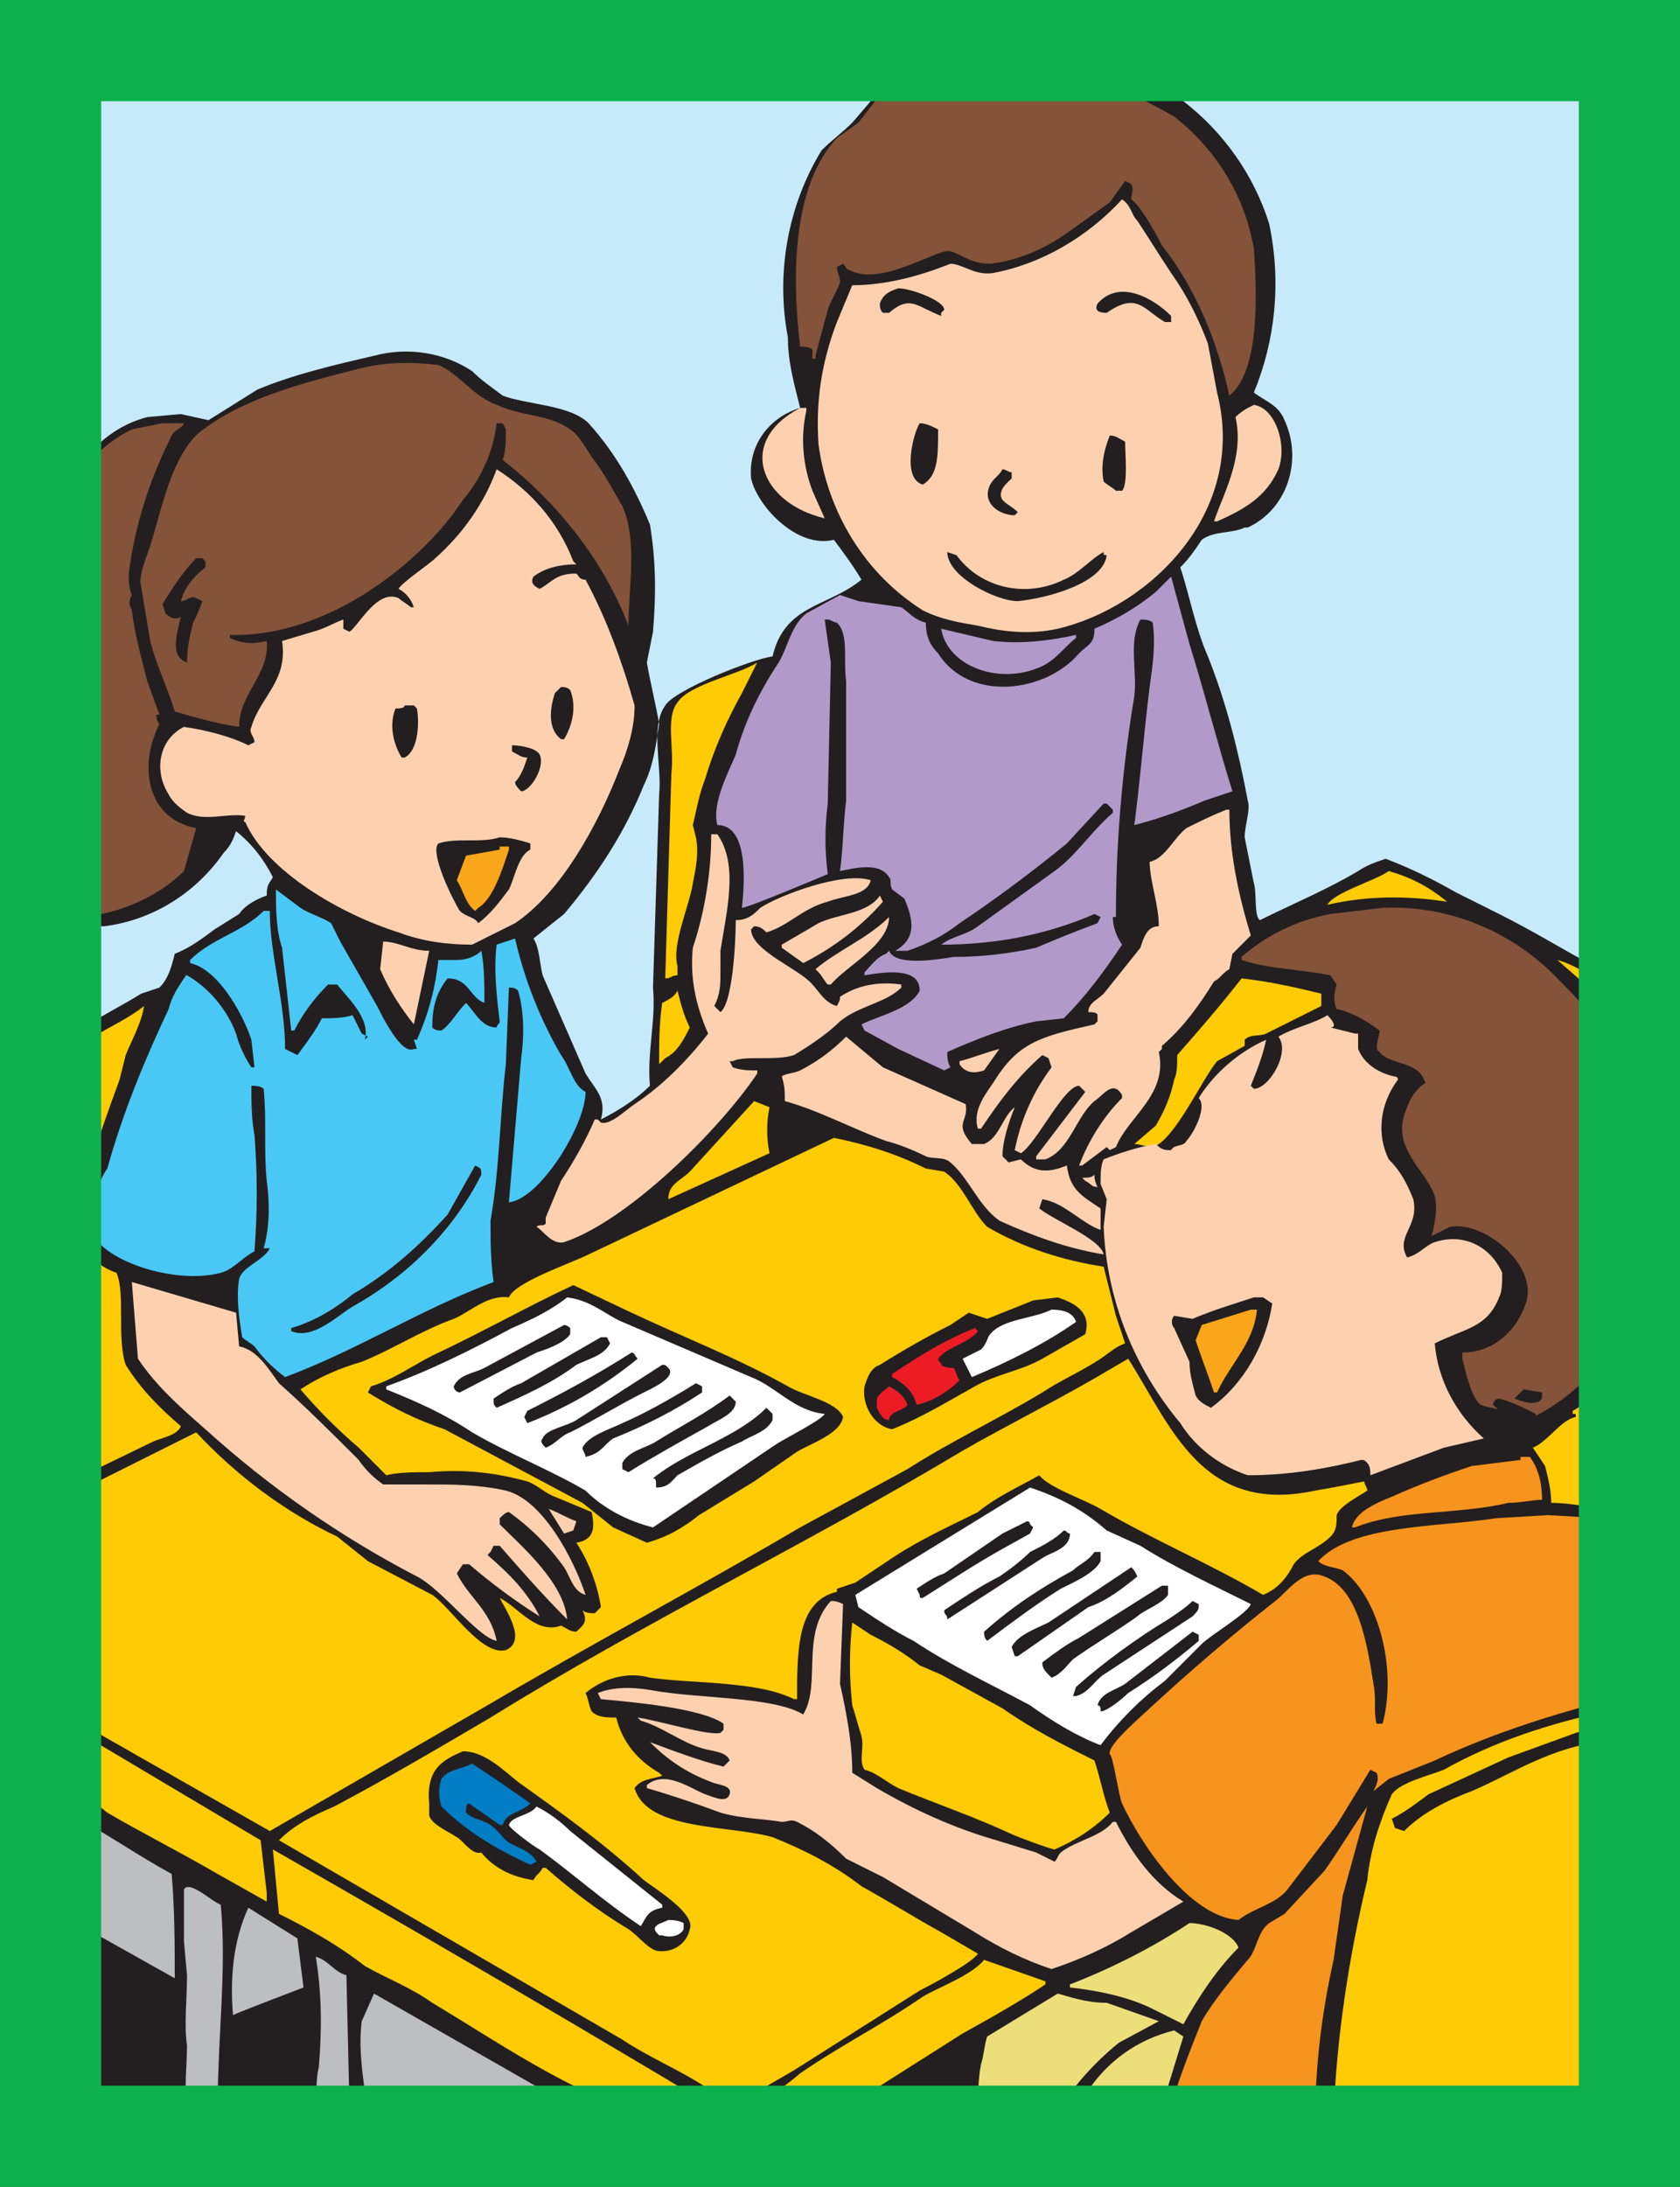 <svg version="1.1" id="Layer_1" xmlns="http://www.w3.org/2000/svg" x="0" y="0" viewBox="0 0 54.8 71.3" style="enable-background:new 0 0 54.8 71.3" xml:space="preserve"><rect x="0" y="0" width="54.8" height="71.3" fill="#333333" stroke="none"/><style>.st2{fill:#231f20}.st2,.st3,.st4,.st5{fill-rule:evenodd;clip-rule:evenodd}.st3{fill:#845339}.st4{fill:#fdd1b0}.st5{fill:#b19aca}.st10,.st11,.st13,.st14{fill-rule:evenodd;clip-rule:evenodd}.st6{fill:#ffcb05}.st6,.st7,.st9{fill-rule:evenodd;clip-rule:evenodd}.st7{fill:#faa61a}.st9{fill:#fff}.st10{fill:#ed1c24}.st11{fill:#f7941d}.st13{fill:#bcbec0}.st14{fill:#ecdf7a}</style><g id="Layer_2_00000106132749606030149240000010499908019053628860_"><path style="fill:none" d="M1 .4h52.9v70.4H1z"/><g id="Layer_1-2"><path d="M1.3 2.5h51.9v59.9H1.3V2.5z" style="fill:#c7eafb"/><path class="st2" d="M34.1 1.6c.8 0 1.5.2 2.2.6.8.3 1.6.6 2.3 1.1 1.3 1 2.3 2.4 2.8 4 .4 1.9.2 3.8-.5 5.5.4.3.8.4 1 .9.6 1.3.1 2.9-1.2 3.5h-.1c-.4.2-1 .1-1.4.4-.2.3-.4.6-.7.9.3.9.5 2 .9 2.9.6 1.5 1 3.1 1.3 4.7.1.3-.1.8-.1 1.2l.3 1.5c.1.3 0 1.1.2 1.2 1-.5 2.2-1 3.2-1.6.3-.2.6-.3.9-.4.8.3 1.6.7 2.3 1.1l1.4.7c1 .5 2 1.1 2.9 1.6.9.3 1.7.8 2.4 1.4 0 .8-.1 1.5-.1 2.2.1.6.5.9.3 1.7l-.3 2.2-.4 1.2-.2 1.9c-.2.5-.5 1-.6 1.5-.1.3-.1 1.2-.1 1.6V48l-.1 1.3c.2.4.3.8.4 1.2 0 1-.1 1.9-.3 2.9-.1 2 .2 4.2-.1 6.2-.4 2.4.5 4.8.2 6.8-.1.7.2 2.6-.3 2.8-.6-.4-2.1.1-3 0-1-.1-2 0-3 .1l-2 .1c-1.1.2-2.2.3-3.2.2-1.3-.1-2.5-.2-3.8-.3-1.1-.2-2.2-.3-3.4-.2l-3.6-.1c-1.1.2-2.4 0-3.3.2-.5.1-.9.1-1.4.1-.9.1-1.9.1-2.8.1-.8 0-1.5-.1-2.3-.3-.1 0-.1.2-.3.2l-.5-.1-.8-.1c-1.6-.1-3.4.1-4.9-.1l-4.4.1c-1.6.2-3.5-.1-4.9.1-1 .2-3.4.2-3.8-.4-.2-.8-.2-1.6-.1-2.4v-7.7c-.1-1.3-.1-2.6 0-3.9v-1.9c.2-1.1.2-2.3.2-3.4 0-.4 0-.7-.1-1.1.1-1.8.1-3.6.2-5.4v-1.3c-.2-2-.1-3.9.1-5.9l.1-1c.5-1.2 1.9-1.7 3-2.4l.6-.2c.3-.3.4-.7.5-1.1.5-.2.9-.5 1.3-.8l.8-.5c.2-.3.6-.5.9-.6 0-.4.1-.4.2-.6-.3-.6-.7-1.1-1.2-1.5-.1.3-.2.5-.4.7-.9 1.3-2.3 2.2-3.9 2.4-.7 0-1.4-.2-2-.6v-.1c.2-.1.3-.3.4-.4.8-1 1.1-2.3.7-3.5-.4-2.4-1.8-5.1-1-7.9.5-1.8 1.4-3.6 3.3-4.1l1.1-.1.9.2 1.6-1c1.2-.5 2.5-.8 3.8-1.1 1.1-.3 2.3-.1 3.2.5.3.3.6.5 1 .8.8.3 2.2.3 2.8.9.9 1 1.5 2.1 2 3.3.2 1.2.2 2.3.1 3.5l-.2 1c.1.6.3 1.4.4 2-.1.7-.2 1.4-.5 2-.6 1.5-1.5 2.9-2.6 4.2l-1 .8c.2.3.2.8.3 1.2l1.4 3.2c.3.5.7.8.5 1.5.6-.3 1.2-.7 1.6-1.1-.1-1.1.2-2.1.1-3.2l.2-6.3c.1-.9-.3-2.2.2-2.9.3-.5 2.8-1.5 3.5-1.6.4-1.7 1.8-1.6 2.9-2.5-.3-.5-.6-.9-.9-1.3-1.2.3-2.5-1.1-2.7-2-.1-1.1.6-2 1.6-2.3-.2-.8-.4-1.5-.4-2.3-.4-2.1 0-4.3 1.1-6.1.3-.3.7-.6 1-.9l.6-.7.6-.8c.9-.3 1.9-.6 2.8-.8.8-.1 1.6.1 2.3-.1"/><path class="st3" d="M34.3 1.9c-.7.1-1.5.2-2.2.2-.7.1-1.4.2-2 .4-.5.1-1 .4-1.4.6L28 4l-.7.5c-1.4 1.5-1.5 4.3-1.2 6.8.1 0 .3 0 .4.1v.3h.1v-.1l.4-1.5c.1-.3.3-.6.4-.9 0-.2-.1-.3-.1-.5l.2-.1c.1.1.1.2.2.2.9.5 2.4-.4 3.1-.6.4-.1.7.4 1.5.4.9-.1 1.8-.5 2.5-1l1.4-1 .5-.7.2.1c.1.2 0 .3 0 .5.3.2.8 1.1 1 1.5 1.1 1.4 1.8 3.1 2.2 4.9 1-.8.9-3.3.8-4.8-.3-1.7-1.2-3.2-2.6-4.3-.7-.4-1.5-.8-2.3-1.1-.4-.5-1.1-.7-1.7-.8"/><path class="st4" d="M36.6 6.5c-1.1 1.2-2.6 2.1-4.2 2.4-.6.1-1-.3-1.4-.3-1 .4-2.1.7-3.2.7l-.5 1.2c-.5 1.3-.7 2.6-.6 4 .3 2.2 1.5 4.2 3.4 5.4.6.3 1.2.4 1.8.5.8.2 1.7.3 2.6.1 3-.7 6.2-3.8 5.2-7.7l-.3-1.6c-.3-.8-.7-1.6-1.2-2.3-.4-.6-.7-1.1-1.1-1.7-.2-.2-.2-.5-.5-.7"/><path class="st2" d="M29.3 9.4c.4 0 1.5.4 1.5.7l-.1.1v.1c-.8-.3-1-.7-1.7-.1h-.2c-.1-.1-.1-.2-.1-.3.1-.3.3-.4.6-.5m8.9 1.1H38c-.7-.4-.9-1-1.9-.3-.3 0-.4-.1-.3-.3.7-.8 1.8-.2 2.4.4v.2"/><path class="st3" d="M7.5 20.7c3.2.1 6.3-2.4 7.6-4.4.6-.7 1-1.6 1.1-2.5h.2l.1.2c0 .3 0 .7-.1 1 1.8 1.4 3.3 3.3 4.1 5.4 0-1.2.3-2.8-.2-3.9-.3-.5-.6-1.1-1-1.6-.2-.3-.4-.7-.7-.9-.7-.5-1.5-.4-2.4-.8-.8-.3-1.2-1-1.9-1.3-.8-.1-1.7-.1-2.5.1-2 .5-3.9 1-5.3 2.1-.9.8-1.2 2.4-1.6 3.7-.1.3-.4 1-.3 1.3l.3 1.8c.2.8.6 1.6.8 2.3.7.2 1.4.4 2.1.5 0-1.1 1-1.7.9-2.8-.4.1-.8.1-1.2-.1v-.1"/><path class="st4" d="M40.9 13.2c-.2.1-.4.2-.6.4.3 1.3-.4 2.5-.7 3.4h.1c.9-.4 1.6-.8 2-1.7.3-.8-.1-2-.8-2.1m-14.8.1c-2.1 1.1-1.3 3.1.8 3.6l-.4-.9c-.3-.8-.4-1.7-.2-2.6v-.1h-.2z"/><path class="st3" d="m5.3 13.8-1 .2c-.6.3-1.1.7-1.5 1.2-1.3 2-1.7 4.5-1 6.8.5 1.5.8 3 1 4.6l.1 1.2c-.2.9-.8 1.2-1.1 1.8.5.2 1 .2 1.5.2 1-.2 2-.7 2.7-1.4l.4-1.4c-1.6-.3-1.9-2-1.2-3.4-.1-.1-.1-.2-.1-.3h.1l-.4-1.1c-.2-.8-.4-1.5-.5-2.3-.1-.2-.1-.3 0-.5-.1-.2-.1-.5-.1-.7.2-1.6.7-3.1 1.4-4.5.1-.2.3-.2.4-.4h-.7"/><path class="st2" d="M30 13.8c.2 0 .4.1.6.2 0 .9 0 1.5-.5 1.8-.7-.2-.3-1.7-.1-2m6.2.4c.2 0 .3.1.5.2 0 .4.1 1.4-.1 1.6h-.2c-.1-.1-.3-.2-.4-.3-.1-.5 0-1 .2-1.5"/><path class="st4" d="M16.2 15.3c-.4 1.1-1.1 2.1-2 2.9-.2.2-1.1.8-1.2 1 .2.1.4.3.5.6h-.1c-.1-.1-.3-.2-.4-.3-.7-.3-1.3.9-1.6 1.1l-.2-.1v-.3c-.3.1-.6.3-1 .4l-1 .3c.2 1.3-.7 1.8-1 2.8-.1.2.1.3.1.5l-.2.1c-.6-.3-1.4-.5-2.1-.6-.8.4-1 1.4-.5 2.2.1.2.3.4.6.6.6.3 1.3 0 1.9.1 0 .1-.1.2 0 .2.7 1.6 3.1 3 5 3.6.8.3 1.6.4 2.4.4l1.4-.7c1.5-1 2.7-3.2 3.4-5 .3-.7.5-1.4.5-2.1-.4-1.4-.9-2.8-1.6-4.1-.2 0-.2-.1-.3-.2-.7 0-.8.3-1.2.5-.2-.1-.3-.2-.2-.4.4-.3.9-.4 1.4-.4l-.1-.1c-.5-1.3-1.4-2.3-2.5-3"/><path class="st2" d="M32.7 15.3c.1 0 .2.1.3.1v.2c-.1.1-.5.4-.3.7.2.2.3.2.5.4l-.1.1c-.5 0-1.1-.4-.8-1 .1-.2.3-.3.4-.5M30.9 18l.3.1c.8 1.1 2.3 1.4 3.5.8.5-.2.9-.7 1.3-.9 0 .1 0 .1.1.1-.1.9-1.9 1.4-2.9 1.5-.7 0-2.3-.8-2.3-1.6m-24.5.2h.2l.1.1v.2c-.4.3-.7.7-.8 1.1.2 0 .3-.2.5-.1l.2.1c-.1.3-.2.5-.3.7-.1.4-.2.8-.2 1.3-.6-.2-.3-1-.2-1.5-.1.1-.3.1-.5-.1l-.1-.3c.3-.5.7-1.1 1.1-1.5"/><path class="st5" d="M36.4 29.9c0-2.4.2-4.8.6-7.2.1-.8-.2-1.8.2-2.5.1 0 .3 0 .4.1.1.7 0 1.4-.1 2.1-.2 1.6-.3 3-.5 4.5.8-.2 1.6-.5 2.3-.8l.9-.3c-.5-1.6-.9-3.2-1.4-4.8l-.6-2.2-.5.5c-.6.5-1.3.9-2 1.2 0 .5-.2.5-.5.8-1.1 1.3-3.6 1.6-4.6 0-.3-.3-.4-.6-.4-1-.4-.1-.5-.3-.8-.5l-1.4-.2-.6-.2-1.1.6c-.5.4-.6 1.1-.9 1.6-.6.9-1.1 1.9-1.4 3-.2.5-.8 1.6-.6 2.3 1 0 .9 1.8.8 2.7.2 0 2.8-1.1 2.8-1.1-.1-.8-.1-1.5 0-2.3l.1-4.6-.2-1.4h.1c.1 0 .2.1.3.1.4.4.2 1.2.3 1.9v3.9c-.1.8-.1 1.6-.2 2.3.5-.1 1.3-.3 1.6.2.1.1 0 .2.1.4l.4.3c.3.7.4 1.3-.3 1.7h.4c.6-.2 1.2-.5 1.7-.9 1.2-.8 2.4-1.7 3.5-2.6l1.2-1.3h.1l.2.2v.1c-.7.6-1.2 1.4-1.9 1.9l-2.5 1.8c-.4.3-.8.3-1.2.6 1.7 0 3.4-.3 5-1l.2.1-.1.2c-.8.3-1.3.5-2 .8-.9.2-1.8.3-2.7.3-.6.1-1.9.3-2.1-.2l-.1.1c-.3.1-.5.4-.7.6v.1c.6-.1 1.8-.3 1.8.5-.3.6-1.3.8-1.9 1.1l.1.2 1.1.6 1.5.7.2-.1c-.1-.2-.1-.3-.1-.5.9-.4 1.9-.8 2.9-1l.9-.1c.7-.7 1.3-1.5 1.9-2.4-.2-.3-.3-.6-.3-.9h.1z"/><path class="st5" d="M30.7 20.5c.2 1.2 1.8 1.8 3.1 1.3.6-.2.9-.7 1.3-1v-.1c-.9.2-1.8.3-2.7.2l-1.7-.4"/><path class="st6" d="M24.7 21.6c-.6.4-2.2.7-2.6 1.3-.4.5-.1 1.5-.2 2.3l-.2 6.7c.2 0 .2-.1.4-.1v-.3c-.2-.7.4-2 .5-2.7.1-.5.2-1 .1-1.5l-.1-.4c.1-.4.2-1 .4-1.5.3-1 .7-1.9 1.2-2.8l.5-1z"/><path class="st2" d="M18.3 22.4c.1 0 .2 0 .3.1.2.5.1 1.1-.2 1.6h-.1c-.4-.3-.4-.9-.2-1.5l.2-.2m-5.1.6h.3l.1.1c.1.6 0 1.4-.4 1.6h-.1c-.3-.5-.4-1.1-.2-1.6.1 0 .3 0 .3-.1m3.5 1.3c.3 0 .8.1.9.3.2.4-.3 1.2-.6 1.2-.1-.1-.2-.2-.2-.3.2-.2.3-.5.4-.8-.2 0-.3-.1-.5-.2v-.2"/><path class="st4" d="M37.8 30.2c-.4 0-.5.4-.6.7L36 32.4c-.2.2-.5.3-.5.6.1 0 .3 0 .3.1v.2l-.1.1c-1.8.4-2.5.6-3.3 1.9-.2.3-.7.9-.5 1.5h.1c.6-.9 1.2-1.7 2-2.4l.2.1.1.3c-.6.8-1 1.7-1.2 2.7l.2.1c.5-.3 1.4-2.2 1.9-2.2l.2.2-1.6 2.1v.1h.3c.8-.3 1-1.4 1.6-1.9.3-.2.6-.7.9-.2v.1c-.6.6-1.1 1.4-1.4 2.2h.1l.8-.6.1.1.2-.1c.4-1 1.7-1.7 1.4-3.1l.1-.1v-.1c.7-.6 1.2-1.3 1.7-2.1.2-.1.3-.3.5-.4l.1-.5.6-.6c-.4-1.3-.7-2.7-.7-4.1H40c-.5.2-.9.4-1.3.6-.4.3-.7 1-1.2 1.1 0 .6.3 1.4.3 2.1m-14.6-3c0 1.2-.2 2.5-.6 3.7-.1 1 .1 1.9.5 2.8-.7.9-1.5 1.7-2.4 2.3-.3.2-.8.7-1.1.6l-.1-.1h-.1c-.3.7-.7 1.4-1.1 2l-.5 1.2v.2c-.1.1-.2 0-.3.1.2.1.5.6.9.5 2.1-.7 5.1-3.7 6.3-5.5v-.1c-.3 0-.5 0-.8-.1l-.1-.2h.1c.4-.2 1.4 0 2-.2.5-.3 1.1-.7 1.5-1.1.6-.5 1.5-.6 2-1.1v-.1c-.7-.1-1.4 0-2 .4 0 .1 0 .1-.1.3-.4-.1-.6-.5-.8-.7-.4-.5-2-1.1-2-1.8l.1-.1c.2 0 .3.1.4.2.7-.2 1.2-.8 2-1 .5-.2 1.3-.2 1.4-.7-.9-.3-3 .5-3.6.9-.2.2-.4.4-.8.4 0 .7-.1 2.7-.5 3l-.2-.2c.2-.4.2-.7.2-1.1V31c.2-1.3.6-2.8-.1-3.8h-.2"/><path class="st2" d="M16.3 27.3c.3 0 .7.1 1 .2v.2c-.4.2-.5.9-.7 1.3-.3.4-.6.8-1 1.1-.1-.2-.4-.2-.6-.4-.2-.3-1-1.9-.7-2.2.6-.2 1.4 0 2-.2"/><path class="st7" d="m16.3 27.7-1.1.2-.3.8c.2.3.3.8.6 1l.1-.1c.5-.3.8-1.3 1-1.9v-.1h-.3z"/><path class="st6" d="M45.3 28.4c-.4.3-1.8.7-2 1.1 1.3-.3 2.6-.3 3.9-.1-.6-.5-1.2-.8-1.9-1"/><path d="M16.6 39.2c1-.1 2.5-2.5 2.5-3.6-.4-.2-.5-.8-.8-1.2-.7-1.2-1.2-2.5-1.5-3.8l-.6.2c-.1.8 0 1.7.1 2.5 0 .1-.1.1-.1.2-.5 0-.7-.5-1-.8-.3.3-.5.7-.8.9-.1 0-.2 0-.3-.1 0-.6.1-1.1.5-1.6.7 0 .7.6 1.2.8 0-.6 0-1.2-.1-1.7-.2.2-.5.3-.8.3h-.6c-.1.9-.3 1.7-.7 2.6h-.1l.1.3h-.1c-.4.2-1-1-1.2-1.4l-1.2-2.1-.3-.6c-.3-.2-.7-.3-1-.5L9 29c0 .6 0 1.3.2 1.9l.3 2.7h.1c.3-.6.7-1.1 1.1-1.5h.3c.3.4 1.1 1.1.9 1.8l.1-.1-.2-.1-.3-.6c-.3.1-.7.1-1 .1-.2.4-.5.8-.8 1.2l-.4-.2c0-1.5-.5-3.1-.5-4.5h-.2c-.7.7-1.7.9-2.4 1.6v.1c.9.2 1.7 1.6 2 2.5l.1.9h-.1c-.2-.3-.4-.7-.5-1.1-.3-.8-.9-1.5-1.6-1.9-.1 0 0 0-.1.1-.2.3-.4.6-.5 1-.8 1.7-1.5 3.4-2 5.2-.3.4-.5 1.2-.6 1.9.3 1.1 2.8 1.9 4.3 1.5.4-.1.7-.5 1.1-.7.1-1.3.1-2.5 0-3.8-.1-.5-.1-1.1-.1-1.6.1 0 .3 0 .4.1.1 1 0 2 .1 3 .1.7.1 1.5-.1 2.2h.2c-.2.4-.9.6-1 1-.1.6 0 1.3.1 1.9.1.1.3.2.4.3.3.4.6.7 1 1 2.4-.9 4.4-2.2 6.8-3.1-.1-.7-.1-1.4-.1-2 .3-1.7.3-3.4.5-5.1l.1-2.5c.1 0 .2 0 .3.1.2.7.2 1.5.1 2.2l-.4 4.7" style="fill-rule:evenodd;clip-rule:evenodd;fill:#49c8f5"/><path class="st4" d="M28.7 29.2c-.4.6-1.4.6-2 .9l-1.2.7v.1l.7.5c1-.5 1.9-1.2 2.6-2l-.1-.2"/><path class="st3" d="m45.1 29.6-1.7.2c-1.1.2-2.1.7-2.9 1.4v.1c.9.3 1.9.3 2.9.5l.2.3c-.1.3-.1.6 0 .8.5.1 1 .4 1.4.7 0 .2-.2.6 0 .7.3.4 1.1.3 1.4.8l.1.2c-.3.2-.5.5-.6.8-.6 1.3.6 2 .9 2.9.1.4 0 .9-.1 1.3l.6-.3c1.1-.2 2.8 1.2 2.5 2.4-.3 1-1.1 1.7-2.1 1.7v.2c.1.4.3 1.3.6 1.5.2.1.5.1.7.2.2.2.5.3.8.3.7-.3 1.4-.8 2-1.4.3-.4.5-.9.6-1.3l.8-1.9.4-2.2c.2-.8 1-3 .5-3.9-.3-.7-.8-1.3-1.4-1.8l-.7-.5-.2-.3c-.3-.4-.6-.7-.9-1-1.5-1.6-3.6-2.5-5.8-2.4"/><path class="st4" d="M29 29.9c-.7.7-1.7 1.1-2.4 1.7l.1.1c.1.1.2.3.3.4h.1c.5-.6 1.9-1.3 1.9-2.2zm-16.5.8-.1.9c.3.7.7 1.3 1.1 1.8L14 31c-.6 0-1-.3-1.5-.3"/><path class="st6" d="m50.8 31.3.8.7c.3.3.4.7.6 1l1 .9c.2.2.4.5.6.6.1-.5 0-1.1-.1-1.6-1-.3-1.8-1.3-2.9-1.6m-10.3.6c-.7.9-1.4 1.7-2.1 2.5 0 .3 0 .6-.1.8-.1.5-.3 1-.6 1.5l-.7.6c.2 0 .4.1.6.1.7-.2 1.6-2.2 2.1-2.8l.9-.5v-.2c.2-.2.5-.1.7-.2l1.8-.9v-.4c-.8-.2-1.7-.4-2.6-.5m-18.4.4c-.1.2-.3.3-.5.4-.1.7-.1 1.3-.1 2l.2-.2c.4-.2.6-.6.8-1-.2-.4-.3-.8-.4-1.2zm-17.4.5c-1 .8-2.3 1-2.7 2.3-.3 1.2-.4 2.5-.2 3.7V42c.1 1.2.1 2.3-.1 3.5-.2.9.3 2.1.1 2.9l.1.1L5 47c.2-.1.8-.2.9-.5-.7-.6-1.3-1.2-1.8-2-.3-.9 0-2.3-.3-3-.6-.2-1.1-.7-1.3-1.3 0 0 .2-1.5.3-1.7.3-1.1.7-2.2 1.1-3.3l.2-.8c.2-.5.5-1 .6-1.6z"/><path class="st4" d="M43.3 33.1c-.5.3-1.1.4-1.6.7.4.5-.3 1.7-.8 1.7l-.1-.1c.2-.5.4-1 .5-1.5-.9.4-1.7 1.1-2.2 1.9.3.3-.2 1.2-.4 1.4-.1.2-.4.1-.5.3-.2 0-.3 0-.5-.2-.6.1-1.2.3-1.7.5-.1.2-.1.5-.1.8l.2.5-.1.9c.1 2.4 1 4.6 2.5 6.4.5.8 1.3 1.4 2.2 1.7 1.3 0 2.5-.2 3.7-.5.1 0 .1 0 .2.1s.1.3.1.4l2.4-.9 1.3-.3c-.9-.8-1.5-1.9-1.6-3.1 1-.5 1.7-.5 2.1-1.5.1-.2.1-.5.1-.8-.4-.9-1.3-1.3-2.2-1-.3.1-.5.4-.9.5-.4-.7.4-1 .2-1.9-.2-.5-.4-.9-.8-1.3-.4-.8-.3-1.8.3-2.6 0 0 0-.1-.1-.1-.5-.1-1-.4-1.2-.9v-.5h-.1l-.8-.2c.2 0 .1-.2-.1-.4m-15.7.7c-.4.4-.9.8-1.5 1.1-.2.1-.5.1-.6.2.1.3.1.5.1.8 1.1.3 2.2.9 3.3 1.3.4.1.9.3 1.3.5.2.1.6 0 .8.2.6.5.9 1.4 1.6 1.9 1.1.5 2.2.9 3.4 1.1-.1-.5-1.6-1.1-2.1-1.5l.1-.3c.7.1 1.3.8 1.9 1v-.7c-.6-.4-1-.6-1.1-1.4-.5.2-1 .3-1.5-.2l-.4.1-.2-.2c0-.5.2-1.1.4-1.6-.4.3-.5 1-1 1.2h-.4c-.6-.7-.1-.7-.2-1.3l-2.7-1.2-1.2-1m5 .4c-.4.1-.9.3-1.3.4v.1c.2.3.5.3.8.2l.5-.7z"/><path class="st6" d="m24.6 35.9-2.1 2.3c-.3.3-.7.4-.7.9l3.3-1.5c-.1-.5-.1-1 0-1.5l-.5-.2m2.6 1.2-8 3.8c-.6.3-2.4.9-2.6 1.4-.7-.1-1.3.5-1.8.7-1.1.4-2 1-3 1.4-.7.2-1.4.5-2 .9.6.7 1.2 1.3 1.9 1.9l.9.9c.4-.1.9-.1 1.4-.1 1.1-.1 2.1 0 3.2.3.3.1.6.4.9.5l1.2.5c.1.5.1.9-.5 1 .4.6.7 1.4.8 2.1l-.2.2c-.1 0-.3 0-.4-.1.2.4 0 .5-.2.7-.2 0-.3-.1-.5-.2-.8.3-1.4-.6-2-.9.2.4.9 1.4.2 1.7-.8.2-1.8-1.4-2.4-1.8L12 50.9l-1-.8c-1.7-.8-3.3-2-4.6-3.4L1.8 49c0 2.3-.2 4.3-.2 6.6l7.2 4.1 7.1-4.1c3.4-2 6.8-3.8 10.2-5.8l3.5-1.9c1.4-.9 2.9-1.6 4.4-2.5.6-.4 1.3-.7 1.9-1.1.3-.2.5-.4.8-.5l-.3-.9-.4-1.6c-1.3-.2-2.6-.6-3.8-1.3-.5-.5-.8-1.4-1.4-1.8l-.6-.1c-1-.5-2-.8-3-1"/><path class="st2" d="M15.5 38c.2.1.2.1.2.3-.9 1.8-2.4 3.3-4.2 4.3-.5.3-1.3 1.1-2 .8v-.1c.7-.2 1.4-.6 2-1.1 1.2-.7 2.2-1.6 3.1-2.6l.9-1.6"/><path class="st4" d="M35.7 38.3c-.1.1-.2.1-.4.1l.1.1c.2.1.2.2.4.2-.1-.2-.1-.3-.1-.4M4.3 41.8l.2 2.5c.6.9 1.4 1.6 2.2 2.3 2.1 1.9 4.4 3.5 6.9 4.8.8.4 2 2 2.6 2.1-.2-1-.9-1.4-1.3-2.2l.2-.3h.2c.7.6 1.5 1.2 2.3 1.7-.4-.8-1-1.4-1.7-2l.1-.1.1-.2h.2c.7.8 1.4 1.6 2.2 2.4-.1-1.2-1.5-2.4-2.2-3.1v-.2c.1-.1.2-.2.3-.2.7.5 1.3 1.1 1.8 1.8.2.3.3.8.7.9-.4-1.2-1.4-3.1-2.6-3.4-.9-.2-1.7-.2-2.6-.2h-1.4c-.3-.2-.6-.5-.8-.8-.9-.9-1.7-1.7-2.6-2.5-.3-.4-.7-1.1-1.3-1.2l-.1-1.1-3.4-1"/><path class="st2" d="m18.7 41.9 1.9.9c1.7.8 3.5 1.5 5.1 2.4.5.3 1.6.5 1.8 1-.1.6-1.2.9-1.6 1.2l-1.3.9-1.8 1.1c-.5.4-1 .7-1.7.9l-1.1-.5-1-.8-4.5-2.4c-.9-.3-1.7-.7-2.5-1.2l.1-.2c.7-.2 1.4-.7 2-1 1.7-.8 3.1-1.6 4.6-2.3m15.8.4c.6.2 1.1.5.9 1.2l-1.4.8c-.7.4-1.5.5-2.2.9-.9.5-1.7 1-2.7 1.4-.6-.1-1-.8-.9-1.4.1-.3.2-.6.5-.7.8-.5 1.5-.9 2.3-1.3l.6-.4.6.2 1.5-.6.8-.1m6.4 0h.3l.3.2c-.2 1.3-.9 2.6-2 3.4-.2-.1-.4-.2-.5-.4-.1-.4-.2-.7-.2-1.1l-.5-1.1c-.1-.1-.1-.3 0-.4l.6.1c.7-.3 1.4-.5 2-.7"/><path class="st9" d="M18.5 42.3c-.5.4-1.1.7-1.8 1-1.3.7-2.7 1.4-4.1 1.9v.1c1 .4 1.9.8 2.8 1.4 1.2.7 2.5 1.2 3.7 1.9.6.6 1.4 1 2.2 1.2l4-2.7c.3-.2 1.5-.8 1.6-1-1-.1-1.6-.9-2.4-1.2l-4.2-1.8c-.5-.2-1-.7-1.8-.8m15.8.4c-.6.3-1.6.3-2 .8-.1.1-.1.3-.3.5l-.6.3.3.6c1.2-.5 2.4-1.1 3.4-1.8-.1-.3-.4-.4-.8-.4"/><path class="st7" d="m40.8 42.7-1.6.5-.2.5c.2.6.4 1.1.6 1.7h.1c.4-.9 1.2-1.6 1.3-2.7h-.2z"/><path class="st2" d="M18.4 43.2c.1 0 .2.1.2.1v.2c-.2.3-.8.5-1.1.6L15 45.4c-.1 0-.2-.1-.2-.2.2-.4.6-.4 1-.6l2.6-1.4"/><path class="st10" d="M31.8 43.3c-1 .4-1.8.9-2.7 1.5v.1c.4.2.7.5.8.9.5-.1 1-.4 1.4-.8-.1-.1-.1-.3-.2-.4-.1 0-.3 0-.4-.1 0-.1-.1-.1-.1-.2.3-.4 1-.5 1.3-.9l-.1-.1"/><path class="st2" d="M19.6 43.6h.2l.1.2c-.2.4-.7.5-1.1.7-.8.6-1.7 1-2.6 1.4-.1-.1-.1-.1-.1-.3.3-.2.6-.4.9-.5l2.6-1.5m1 .5c.1 0 .1.1.2.2-1.1.9-2.3 1.6-3.6 2.1l-.1-.2.1-.2c1.2-.6 2.3-1.2 3.4-1.9"/><path class="st6" d="m36.8 44.3-1.2.7c-1.4.8-2.8 1.5-4.2 2.3-5 3-10.4 5.6-15.4 8.7-1.7 1-3.4 2-5.1 2.9-.7.3-1.3.6-1.8 1.1l11.2 6.5c.9.6 1.9 1 2.8 1.6.2.1.8.6.9.5l1.9-1.1 4.1-2.6c.4-.2 1.7-.9 1.9-1.2l-1.2-.7c-.9-.5-1.7-1-2.6-1.5-.9-.7-1.9-1.2-2.9-1.6-1.4-.4-4.1-.2-4.5-1.6.2-.3.6-.3.9-.4l-.1-.1c-.7-.4-1.2-1-1.4-1.8-.3 0-.6 0-.8-.2-.1-.2-.1-.4-.2-.6.6-.5 1.4-.7 2.1-.5 1.4.2 3.5.1 4.7.7h.1c0-1.6 0-3.2 1.3-3.5v-.1l.6-.2 1.2-.8c.9-.6 1.8-1 2.8-1.5.6-.5 1.3-.8 2-1.2.3.4 1.5.8 2 1.1 1.7 1 3.6 1.8 5.3 2.8.5-.2.8-.6 1-1 .3-.4.8-.5 1.2-.9.2-.2.2-.4.2-.7.1-.3.7-.6 1-.8 0-.1-.1-.2-.1-.3-.5.1-1 .2-1.6.3-3.7.8-4.7-2.1-6.1-4.3z"/><path class="st2" d="M21.6 44.5c.1 0 .1 0 .2.1.3.3-.6.7-.8.8-.8.4-1.6.9-2.4 1.3-.3.1-.5.4-.8.5-.1-.1-.2-.2-.1-.3.1-.3.8-.4 1.1-.6l2.8-1.8"/><path class="st6" d="M52.3 45c-.3.4-.6.8-1 1v.1h.1v.1c-.5.1-.9.8-1.4 1l.4.6c.1.4.2.8.2 1.2.5 0 1.1.1 1.6.2v-3.1c.1-.4.2-.9.1-1.1"/><path class="st2" d="m22.7 45.1.2.1v.2c-.9.6-1.9 1.1-2.9 1.5-.3.2-.4.5-.9.6 0-.1-.1-.2-.1-.3.2-.4.9-.6 1.3-.8.7-.3 1.6-.8 2.4-1.3"/><path class="st10" d="M29 45.2c-.1.1-.3.2-.4.4v.3c.1.2.2.4.4.4 0-.3.5-.3.6-.5-.1-.3-.4-.5-.6-.6"/><path class="st2" d="m49.7 45.3.6.1v.2l-.1.1c-.3.1-.5 0-.8-.1l.1-.1.2-.2m-25.9.2.2.2c0 .4-.6.6-.9.8-.9.5-1.8 1-2.6 1.5l-.2-.1v-.2c.2-.4.8-.5 1.1-.7.8-.5 1.6-.9 2.4-1.5m25.1.1c.4.1.8.3 1.2.5v.2c-.5.1-1-.1-1.4-.5 0-.1.1-.2.2-.2m-23.9.3.2.2v.2c-.2.4-.7.5-1 .7-.7.3-1.4.7-2.1 1.1-.2.2-.3.4-.7.4v-.1c0-.1 0-.2-.1-.2 1.1-.9 2.7-1.3 3.7-2.3"/><path class="st11" d="m49.6 47.6-1.6.2c-.9.3-1.7.6-2.6 1-.5.2-1.2.5-1.3 1h.1c1.5-.6 3.3-.4 5-.8.4 0 .8-.1 1.1-.1 0-.5-.1-1-.4-1.4h-.3z"/><path class="st9" d="M33.6 48.5 27.9 52l.1.4c.6.4 1.2.8 1.8 1.1 1.2.8 2.5 1.4 3.8 2.1.7.5 1.5 1 2.3 1.3.6-.8 1.3-1.5 2.1-2.1l1.2-1.2c.3-.3 1.5-1 1.6-1.3-1.2-.6-2.5-1.2-3.6-1.9l-1.1-.5c-.8-.7-1.6-1.1-2.5-1.4"/><path class="st4" d="m17.9 49.2.5.8.3-.1.1-.3c-.3-.1-.6-.3-.9-.4"/><path class="st11" d="m50.5 49.4-1.7.1c-1.9.3-4.7.2-5.8 1.4.2.2.6.2.8.3 1.1.8 1.8 3.1 1.3 5h-.2c-.1-.4 0-.8-.1-1.3-.2-1.3-.5-3.1-1.6-3.5-.7-.3-1.2.5-1.6.8-1.4 1.1-2.8 2.3-4.1 3.5-.2.2-1.4 1.2-1.3 1.5.1 0 .3 1.4.4 1.6.6 1.3 2.2 3.7 3.8 3.8.5-.4 1.2-.5 1.6-1l1.6-2.1 1.1-1.8.2.1c.1.2 0 .4-.1.6l.5-.4 1.5-.6c1.7-.8 3.5-1.4 5.4-1.9v-2.4c.2-1 .3-2.1.3-3.1-.1-.2-.2-.4-.3-.5l-1.7-.1"/><path class="st2" d="M33.5 49.6c.1 0 .1.1.1.1l.1.1-.1.2-.9.5c-.9.5-1.8 1.1-2.6 1.6-.1 0-.1 0-.1-.1l-.1-.2c.3-.2.6-.4.9-.5l1.9-1.3.8-.4m1.2.3c.1 0 .1.1.2.1 0 .5-.6.6-.9.8l-3.1 2c0-.2-.1-.1-.1-.3.6-.4 1.2-.8 1.8-1.1.3-.2.7-.5 1-.8.4-.2.8-.4 1.1-.7m1 .7h.2v.3c-.2.4-.9.7-1.3.9-.8.5-1.6 1.1-2.4 1.7-.1-.1-.1-.2-.1-.3.9-.8 1.8-1.4 2.9-2 .2-.2.5-.3.7-.6m1.2.5c.1.1.1.1.2.3-.5.4-1 .8-1.6 1L33.2 54h-.1l-.1-.3c.2-.4.8-.6 1.2-.8l2.7-1.8m1 .6h.2v.3c-.2.3-.8.5-1 .7-.7.5-1.4.9-2.1 1.4-.2.2-.4.5-.7.6l-.1-.1c-.2-.2-.2-.3-.2-.4.4-.3.8-.6 1.2-.8l2.7-1.7"/><path class="st4" d="M27.1 52.2c-1 1.1-.3 2.7-.9 3.7-1-.6-3.4-.5-5-.8-.6-.1-1.2-.1-1.7.1l.1.2c1.1.1 3.3.3 4 .8v.2l-.1.1c-.4.1-2-.4-2.7-.5l.1.1c.7.2 1.3.7 2 .9.3.1.8.1.9.4l-.2.2c-.8-.2-1.6-.5-2.4-.8.6.6 1.2 1 2 1.3.2.1.7.1.6.4s-.5.1-.8 0c-.5-.2-1.3-.8-1.9-.3v.1c.7.2 1.6.5 2.4.8.7.2 1.4.2 2 .3.2 0 .3-.1.5 0 .6.3 1.1.7 1.6 1.2l1.2.6 3 1.8c.8.5 1.6.9 2.5 1.2.9-.3 1.8-.7 2.6-1.2l1.7-1c-1-.6-1.7-1.6-2.2-2.6h-.1c-.4.5-1.2.6-1.7 1-.1.1-.1.2-.2.3l-.6-.3-1.3-.4c-1.4-.4-2.7-1-3.9-1.7l-.8-.5c0-1-.2-2-.4-2.9l.1-2.6c-.2-.1-.3-.1-.4-.1"/><path class="st2" d="m38.9 52.2.2.1v.1c0 .1-.1.2-.2.3L36 54.6c-.3.2-.5.6-.9.7H35l.1-.3c.9-.8 2-1.6 3-2.2.3-.2.6-.4.8-.6"/><path class="st6" d="M27.8 52.9c-.1.9-.1 1.8 0 2.7.1.3.2.7.3 1 .1.4-.1.8.1 1.1.4.1.7.4 1.1.6 1.2.5 2.4.9 3.7 1.5.2.1 1.3.5 1.4.5.7-.3 1.3-.7 1.8-1.2-.2-.5-.3-1.1-.5-1.7-1-.5-2-1-3-1.7l-2-1.1-.7-.3c-.5-.4-1-.7-1.6-1l-.6-.4"/><path class="st2" d="m38.9 53.2.2.1v.2c-.7.6-1.5 1.2-2.3 1.7-.2.2-.7.6-.9.6 0-.1 0-.2-.1-.2.1-.4.6-.5.9-.7l2.2-1.7"/><path class="st6" d="M52.4 68.6c.1-1.7 0-3.4-.1-5.1l-.1-1.6.1-5.1c-1.6.1-3.1 1.1-4.3 1.6-.8.3-1.6.7-2.2 1.3l-.3-.1-.1-.3c.4-.2.8-.5 1.2-.8l2.6-1.2 2.2-.8 1-.3v-.4c-1.9.4-3.7 1-5.3 1.9-.5.2-1.4.4-1.7.8-.4.9-.7 1.8-.8 2.8-.6 2.5-1 5.1-1.1 7.7 1.4-.2 2.7-.1 4.2-.4h4.7M1.6 55.9V58c.7.3 1.3.6 1.9 1.1 1.2.7 2.4 1.3 3.6 2l1.6.9v-.3L8.5 60l-6.9-4.1"/><path class="st2" d="M15.1 57.1c.7 0 1.3.6 1.8 1 1.4 1 2.8 2 4.1 3.2.4.3 1.7 1.1 1.5 1.6-.1.5-.6.8-1.1.7-.3-.1-.6-.5-.9-.7-1-.6-1.9-1.3-2.7-2h-.1c-.1.2-.2.2-.3.4-.7-.1-1.3-.4-1.7-.9-.3.1-.6-.4-.8-.5-.3-.2-.8-.4-.9-.7v-.4c-.1-1.1.4-1.4 1.1-1.7"/><path d="M15.4 57.5c-.4.2-.8.2-1 .5-.1.3-.1.6 0 .9.8.8 1.8 1.4 2.9 1.9l.2-.1c-.2-.4-.8-.5-1-.7-.2-.2-.4-.5-.7-.6-.2-.1-.4-.1-.6-.3 0-.1 0-.3.1-.3l1 .7h.1c.1-.4.6-.4.9-.7-.7-.5-1.3-.9-1.9-1.3" style="fill-rule:evenodd;clip-rule:evenodd;fill:#007dc5"/><path class="st13" d="M1.6 58.9v3.3l4.1 2.3c0-1.1 0-2.2-.1-3.4-1.1-.6-2.1-1.3-3.2-1.9-.2-.1-.5-.2-.8-.3"/><path class="st11" d="M44.6 58.9c-.5.7-.9 1.4-1.4 2.1l-1.3 1.4-.5.3c-.4.3-.4.9-.7 1.2-.5.6-1.1 1.3-1.5 2-.4 1-.8 2-1.1 3.1v.1c1.3.1 2.6.2 3.9.1h.9c0-1.8.2-3.5.6-5.3l.3-2.1.8-2.9"/><path class="st9" d="M17.5 58.9c-.2.3-.8.3-.9.6 0 .1.8.7 1 .8 1.1.8 2.1 1.7 3.3 2.5.2-.3.2-.5.7-.6v-.1l-3-2.4c-.3-.3-.7-.6-1.1-.8"/><path class="st6" d="m8.9 60.3.2 2.1c1 .5 1.9 1 2.8 1.7.7.4 1.5.7 2.2 1.2 1.5.9 3 1.9 4.6 2.7l1.6 1 1.7.1c.4.1.8.2 1.2.1l.4-.3c-5-3-9.8-5.8-14.7-8.6"/><path class="st13" d="M7.1 68.7c0-2.3.3-4.5.1-6.6-.3-.1-1-.8-1.2-.5v1.7l.1 1.1c0 .8-.1 1.6 0 2.3 0 .7-.1 1.3 0 2h1m1-6.5c-.5 1.1-.6 2.3-.5 3.5.2-.1 2.3-.9 2.3-.9l-.2-1.6-1.6-1"/><path class="st9" d="M21.8 62.6c-.2.1-.3.1-.4.2-.1.1 0 .2.1.3h.1c.3.1.6 0 .7-.2v-.2c-.2-.1-.4-.1-.5-.1"/><path class="st14" d="M38.8 62.7c-1.2.8-2.6 1.5-3.9 2v.1c.9.1 1.9.3 2.7.7l1 .5c.5-.9 1.1-1.8 1.8-2.5-.2-.5-1.1-.8-1.6-.8"/><path class="st13" d="m11.4 68.7-.1-4.3c-.4-.1-.6-.5-1-.6.2 1.2.2 2.4.1 3.6-.1.4-.1.9 0 1.3h1"/><path class="st6" d="M32.1 63.9c-.4.5-1.5.9-2 1.2-1.3.9-2.7 1.6-4 2.5-.7.6-1.5 1.1-2.3 1.4v.1c.9 0 1.7 0 2.6-.1.4-.1.6.1.9-.1l4.1-2.6c.9-.5 1.8-1 2.7-1.6v-.1l-2-.7"/><path class="st14" d="m34.5 65-2.3 1.4c-.1.3-.1.6-.2.9-.1.5-.1 1.1-.1 1.6h2.2c.5-.1 1-.1 1.5-.1l2.2.2.8-2.6-.3-.2c-1.2.3-2.2 1-2.9 2.1-.2 0-.3-.1-.3-.3.4-.5.9-1 1.4-1.4l1.3-.7-1.7-.6c-.7 0-1.2-.2-1.6-.3"/><path class="st13" d="m12.2 65-.4.9c-.1.8 0 1.5.1 2.3.3.1.6.2.8.5h5.9l-.1-.1-6.3-3.6"/><path d="M0 71.3h54.8V0H0v71.3zM51.5 68H3.3V3.3h48.2V68z" style="fill:#0db14b"/></g></g></svg>